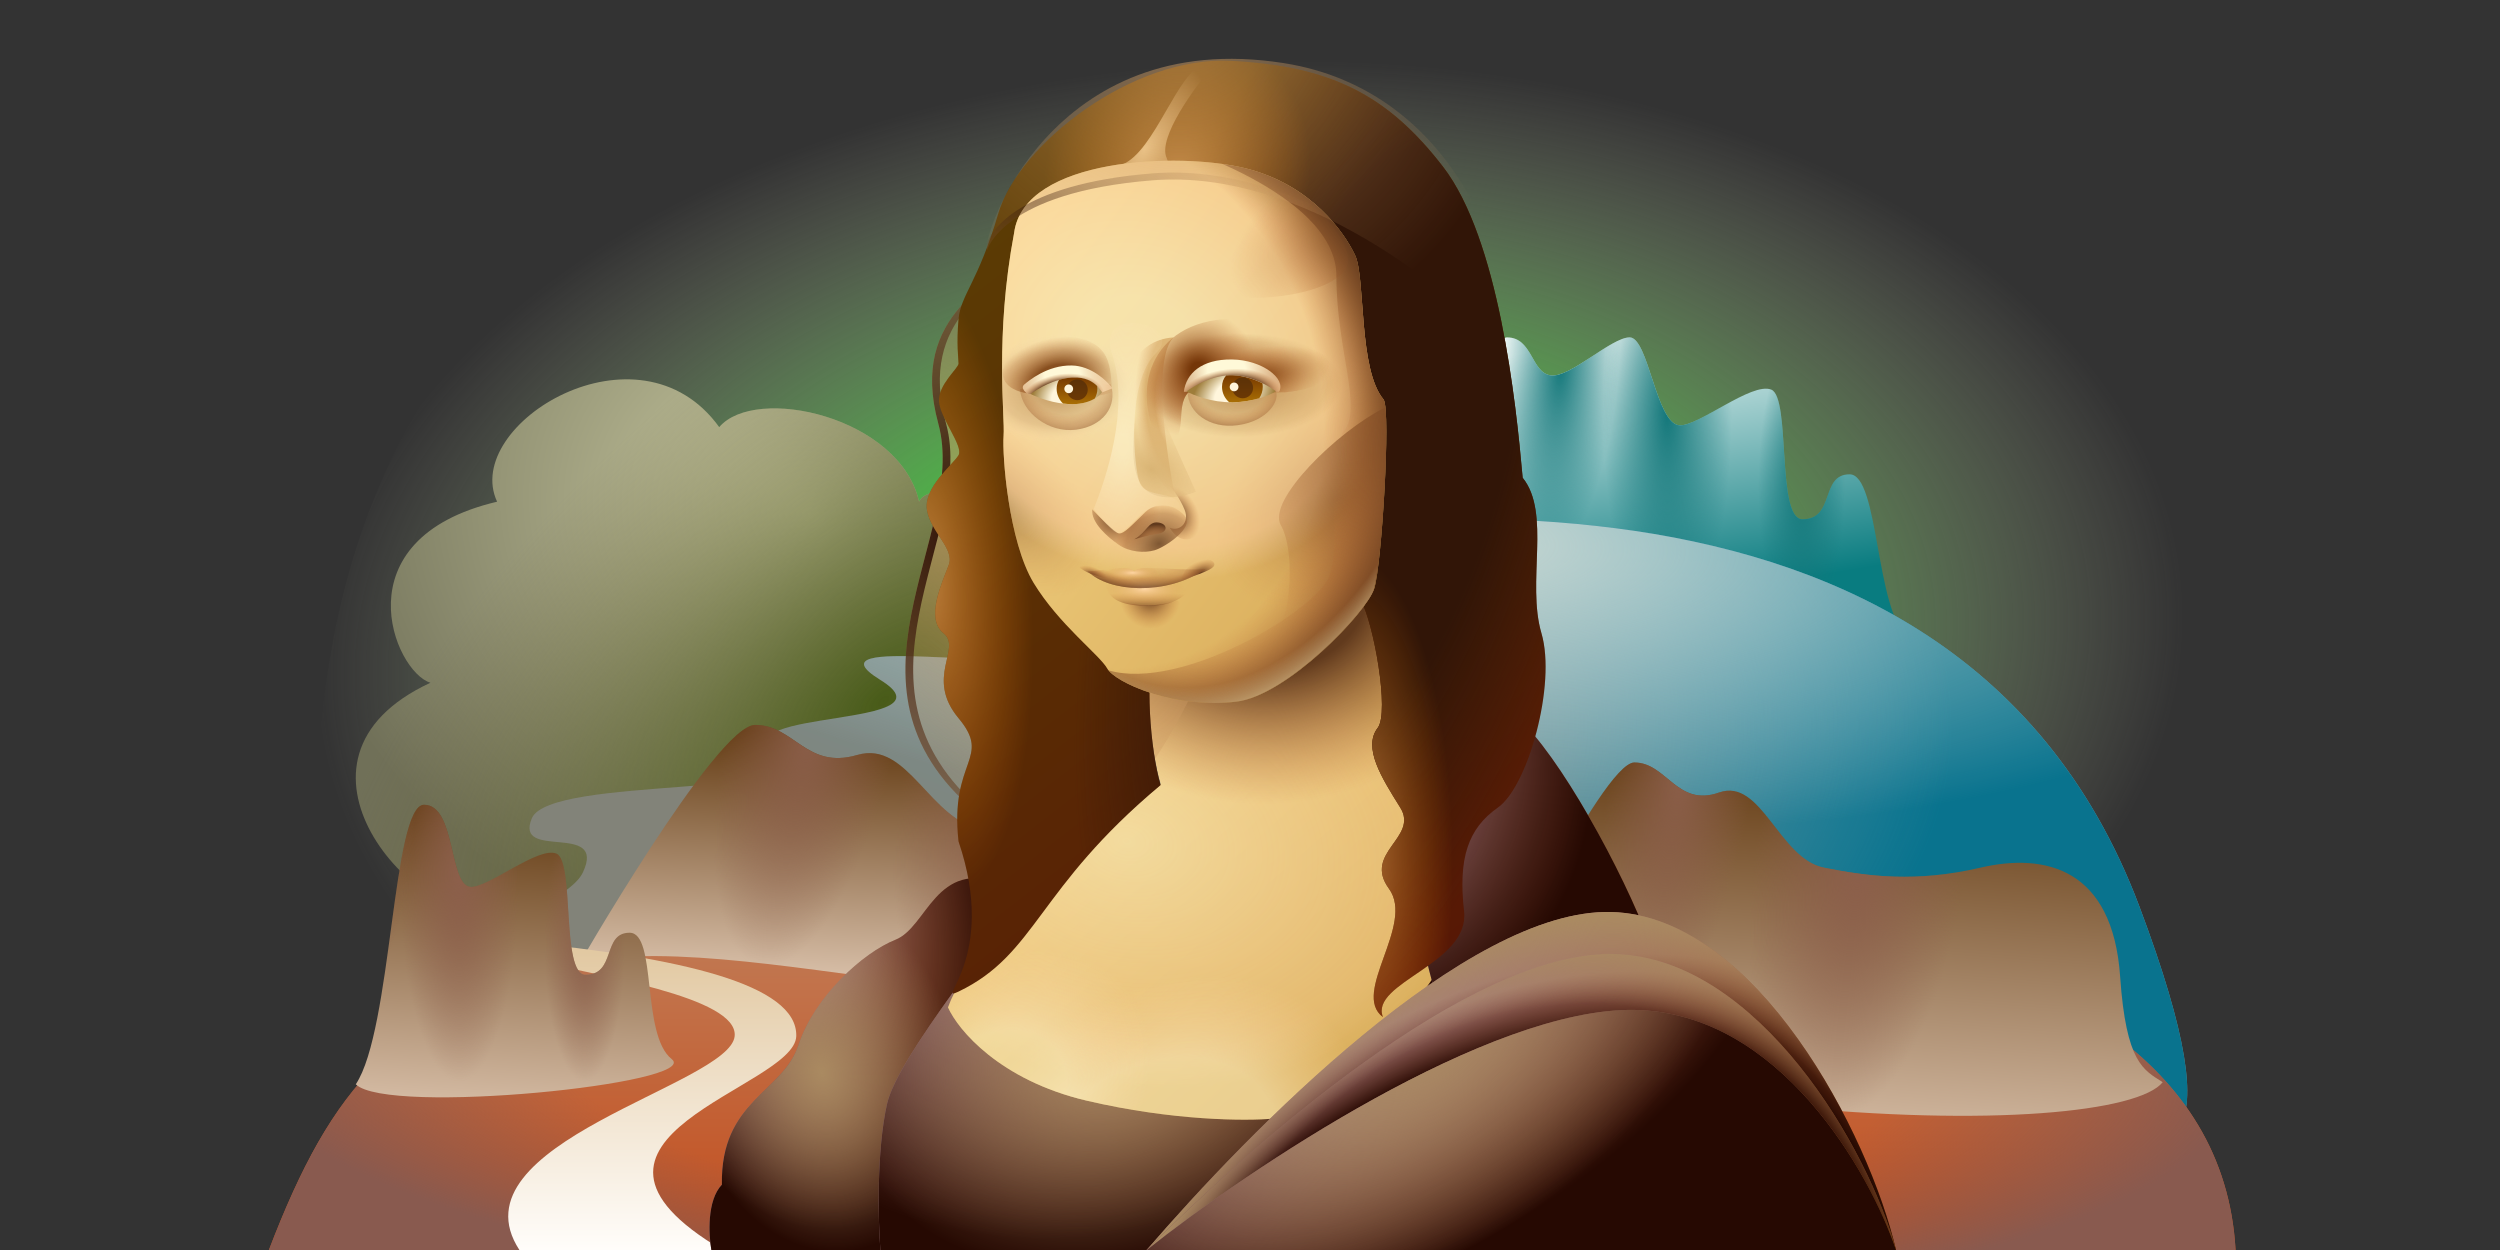 <svg viewBox="0 0 240 120" fill="none" xmlns="http://www.w3.org/2000/svg">
<rect x="0" y="0" width="240" height="120" fill="#333333" stroke="none"/>
<path fill-rule="evenodd" clip-rule="evenodd" d="M210.01 119.999H35.93C13.299 29.669 62.608 2.607 130.131 4.096C217.445 4.096 221.391 59.523 210.01 119.999Z" fill="url(#paint0_radial_9820_34800)"/>
<path d="M144.679 32.389C142.227 32.389 139.735 50.295 139.63 56.679C128.248 62.835 186.335 63.707 183.173 61.199C180.011 58.691 180.409 45.534 177.564 45.534C174.718 45.534 176.2 49.851 173.038 49.851C170.509 49.851 171.939 38.179 170.047 37.405C168.154 36.631 162.964 41.007 161.194 40.825C158.98 40.597 158.237 32.389 156.451 32.389C154.665 32.388 150.737 36.303 148.863 36.037C146.989 35.77 147.131 32.389 144.679 32.389Z" fill="url(#paint1_linear_9820_34800)"/>
<path d="M144.679 32.389C142.227 32.389 139.735 50.295 139.63 56.679C128.248 62.835 186.335 63.707 183.173 61.199C180.011 58.691 180.409 45.534 177.564 45.534C174.718 45.534 176.2 49.851 173.038 49.851C170.509 49.851 171.939 38.179 170.047 37.405C168.154 36.631 162.964 41.007 161.194 40.825C158.98 40.597 158.237 32.389 156.451 32.389C154.665 32.388 150.737 36.303 148.863 36.037C146.989 35.77 147.131 32.389 144.679 32.389Z" fill="url(#paint2_radial_9820_34800)"/>
<path d="M144.679 32.389C142.227 32.389 139.735 50.295 139.63 56.679C128.248 62.835 186.335 63.707 183.173 61.199C180.011 58.691 180.409 45.534 177.564 45.534C174.718 45.534 176.2 49.851 173.038 49.851C170.509 49.851 171.939 38.179 170.047 37.405C168.154 36.631 162.964 41.007 161.194 40.825C158.98 40.597 158.237 32.389 156.451 32.389C154.665 32.388 150.737 36.303 148.863 36.037C146.989 35.77 147.131 32.389 144.679 32.389Z" fill="url(#paint3_radial_9820_34800)"/>
<path d="M144.679 32.389C142.227 32.389 139.735 50.295 139.63 56.679C128.248 62.835 186.335 63.707 183.173 61.199C180.011 58.691 180.409 45.534 177.564 45.534C174.718 45.534 176.2 49.851 173.038 49.851C170.509 49.851 171.939 38.179 170.047 37.405C168.154 36.631 162.964 41.007 161.194 40.825C158.98 40.597 158.237 32.389 156.451 32.389C154.665 32.388 150.737 36.303 148.863 36.037C146.989 35.77 147.131 32.389 144.679 32.389Z" fill="url(#paint4_radial_9820_34800)"/>
<path d="M88.235 48.163C89.301 45.608 100.496 47.908 98.364 55.575C103.055 66.003 85.214 84.456 75.708 92.379C68.956 90.419 53.906 86.756 47.722 87.778C39.992 89.056 25.333 72.955 41.325 65.543C37.86 64.52 32.529 51.741 47.722 48.163C44.257 40.752 61.315 30.272 69.045 41.007C72.51 36.918 86.37 39.985 88.235 48.163Z" fill="url(#paint5_radial_9820_34800)"/>
<path d="M88.235 48.163C89.301 45.608 100.496 47.908 98.364 55.575C103.055 66.003 85.214 84.456 75.708 92.379C68.956 90.419 53.906 86.756 47.722 87.778C39.992 89.056 25.333 72.955 41.325 65.543C37.86 64.52 32.529 51.741 47.722 48.163C44.257 40.752 61.315 30.272 69.045 41.007C72.51 36.918 86.37 39.985 88.235 48.163Z" fill="url(#paint6_radial_9820_34800)"/>
<path d="M55.96 83.747C53.653 88.669 29.711 93.162 44.422 95.525L174.805 87.025C179.805 87.681 224.132 136.864 205.382 87.023C186.633 37.183 121.743 51.762 109.902 51.787C97.498 52.574 98.364 56.693 97.21 58.582C95.768 60.945 103.267 60.157 100.96 62.52C98.652 64.882 77.017 60.65 84.517 65.275C92.018 69.901 69.23 68.032 74.422 72.362C79.614 76.693 52.787 74.421 51.057 78.555C49.326 82.689 58.268 78.826 55.96 83.747Z" fill="url(#paint7_linear_9820_34800)"/>
<path d="M55.96 83.747C53.653 88.669 29.711 93.162 44.422 95.525L174.805 87.025C179.805 87.681 224.132 136.864 205.382 87.023C186.633 37.183 121.743 51.762 109.902 51.787C97.498 52.574 98.364 56.693 97.21 58.582C95.768 60.945 103.267 60.157 100.96 62.52C98.652 64.882 77.017 60.65 84.517 65.275C92.018 69.901 69.23 68.032 74.422 72.362C79.614 76.693 52.787 74.421 51.057 78.555C49.326 82.689 58.268 78.826 55.96 83.747Z" fill="url(#paint8_radial_9820_34800)"/>
<path d="M55.96 83.747C53.653 88.669 29.711 93.162 44.422 95.525L174.805 87.025C179.805 87.681 224.132 136.864 205.382 87.023C186.633 37.183 121.743 51.762 109.902 51.787C97.498 52.574 98.364 56.693 97.21 58.582C95.768 60.945 103.267 60.157 100.96 62.52C98.652 64.882 77.017 60.65 84.517 65.275C92.018 69.901 69.23 68.032 74.422 72.362C79.614 76.693 52.787 74.421 51.057 78.555C49.326 82.689 58.268 78.826 55.96 83.747Z" fill="url(#paint9_radial_9820_34800)"/>
<path d="M72.496 69.591C68.746 69.591 55.188 93.245 55.188 93.245L133.072 100.168C131.822 99.495 129.149 96.071 128.457 87.764C127.591 77.379 121.245 75.072 113.745 76.514C106.245 77.956 99.611 80.552 94.418 79.687C89.226 78.822 87.207 71.033 82.303 72.475C77.399 73.918 76.246 69.591 72.496 69.591Z" fill="url(#paint10_linear_9820_34800)"/>
<path d="M72.496 69.591C68.746 69.591 55.188 93.245 55.188 93.245L133.072 100.168C131.822 99.495 129.149 96.071 128.457 87.764C127.591 77.379 121.245 75.072 113.745 76.514C106.245 77.956 99.611 80.552 94.418 79.687C89.226 78.822 87.207 71.033 82.303 72.475C77.399 73.918 76.246 69.591 72.496 69.591Z" fill="url(#paint11_radial_9820_34800)"/>
<path d="M72.496 69.591C68.746 69.591 55.188 93.245 55.188 93.245L133.072 100.168C131.822 99.495 129.149 96.071 128.457 87.764C127.591 77.379 121.245 75.072 113.745 76.514C106.245 77.956 99.611 80.552 94.418 79.687C89.226 78.822 87.207 71.033 82.303 72.475C77.399 73.918 76.246 69.591 72.496 69.591Z" fill="url(#paint12_radial_9820_34800)"/>
<path d="M54.236 92.74C37.995 97.283 31.905 104.098 25.815 119.999L214.614 119.999C212.584 83.653 145.591 83.653 125.29 92.74C104.989 101.826 70.477 88.197 54.236 92.74Z" fill="url(#paint13_linear_9820_34800)"/>
<path d="M54.236 92.74C37.995 97.283 31.905 104.098 25.815 119.999L214.614 119.999C212.584 83.653 145.591 83.653 125.29 92.74C104.989 101.826 70.477 88.197 54.236 92.74Z" fill="url(#paint14_radial_9820_34800)"/>
<path d="M156.897 73.197C153.785 73.197 142.537 96.85 142.537 96.85C142.537 96.85 150.459 104.09 170.746 106.153C191.032 108.216 205.342 106.746 207.619 103.89C205.775 102.708 204.108 102.057 203.533 93.749C202.815 83.365 196.353 81.851 190.131 83.293C183.909 84.735 179.393 84.158 175.085 83.293C170.777 82.427 169.102 74.639 165.034 76.081C160.965 77.524 160.008 73.197 156.897 73.197Z" fill="url(#paint15_linear_9820_34800)"/>
<path d="M156.897 73.197C153.785 73.197 142.537 96.85 142.537 96.85C142.537 96.85 150.459 104.09 170.746 106.153C191.032 108.216 205.342 106.746 207.619 103.89C205.775 102.708 204.108 102.057 203.533 93.749C202.815 83.365 196.353 81.851 190.131 83.293C183.909 84.735 179.393 84.158 175.085 83.293C170.777 82.427 169.102 74.639 165.034 76.081C160.965 77.524 160.008 73.197 156.897 73.197Z" fill="url(#paint16_radial_9820_34800)"/>
<path d="M156.897 73.197C153.785 73.197 142.537 96.85 142.537 96.85C142.537 96.85 150.459 104.09 170.746 106.153C191.032 108.216 205.342 106.746 207.619 103.89C205.775 102.708 204.108 102.057 203.533 93.749C202.815 83.365 196.353 81.851 190.131 83.293C183.909 84.735 179.393 84.158 175.085 83.293C170.777 82.427 169.102 74.639 165.034 76.081C160.965 77.524 160.008 73.197 156.897 73.197Z" fill="url(#paint17_radial_9820_34800)"/>
<path d="M76.441 99.473C76.585 94.474 65.191 91.903 49.863 90.405L49.863 91.903C57.347 93.661 70.901 95.723 70.527 99.473C70.059 104.161 43.158 109.743 49.863 119.998H69.354C51.056 109.186 76.296 104.473 76.441 99.473Z" fill="url(#paint18_linear_9820_34800)"/>
<path d="M45.143 85.141C43.074 84.928 43.761 77.257 40.711 77.257C37.66 77.257 37.645 98.892 34.155 104.093C37.212 107.113 67.44 104.016 64.485 101.673C61.53 99.329 63.1 89.542 60.441 89.542C57.782 89.542 59.167 93.576 56.212 93.576C53.848 93.576 55.184 82.668 53.416 81.945C51.648 81.222 46.797 85.311 45.143 85.141Z" fill="url(#paint19_linear_9820_34800)"/>
<path d="M45.143 85.141C43.074 84.928 43.761 77.257 40.711 77.257C37.66 77.257 37.645 98.892 34.155 104.093C37.212 107.113 67.44 104.016 64.485 101.673C61.53 99.329 63.1 89.542 60.441 89.542C57.782 89.542 59.167 93.576 56.212 93.576C53.848 93.576 55.184 82.668 53.416 81.945C51.648 81.222 46.797 85.311 45.143 85.141Z" fill="url(#paint20_radial_9820_34800)"/>
<path d="M45.143 85.141C43.074 84.928 43.761 77.257 40.711 77.257C37.66 77.257 37.645 98.892 34.155 104.093C37.212 107.113 67.44 104.016 64.485 101.673C61.53 99.329 63.1 89.542 60.441 89.542C57.782 89.542 59.167 93.576 56.212 93.576C53.848 93.576 55.184 82.668 53.416 81.945C51.648 81.222 46.797 85.311 45.143 85.141Z" fill="url(#paint21_radial_9820_34800)"/>
<path d="M45.143 85.141C43.074 84.928 43.761 77.257 40.711 77.257C37.66 77.257 37.645 98.892 34.155 104.093C37.212 107.113 67.44 104.016 64.485 101.673C61.53 99.329 63.1 89.542 60.441 89.542C57.782 89.542 59.167 93.576 56.212 93.576C53.848 93.576 55.184 82.668 53.416 81.945C51.648 81.222 46.797 85.311 45.143 85.141Z" fill="url(#paint22_radial_9820_34800)"/>
<path d="M85.96 90.218C89.061 88.992 89.782 82.429 96.273 84.809L85.239 120.001H68.292C68.027 118.535 67.859 115.227 69.302 113.727C69.157 105.65 75.143 104.929 76.657 100.314C78.172 95.698 82.859 91.444 85.96 90.218Z" fill="url(#paint23_linear_9820_34800)"/>
<path d="M85.96 90.218C89.061 88.992 89.782 82.429 96.273 84.809L85.239 120.001H68.292C68.027 118.535 67.859 115.227 69.302 113.727C69.157 105.65 75.143 104.929 76.657 100.314C78.172 95.698 82.859 91.444 85.96 90.218Z" fill="url(#paint24_radial_9820_34800)"/>
<path d="M85.96 90.218C89.061 88.992 89.782 82.429 96.273 84.809L85.239 120.001H68.292C68.027 118.535 67.859 115.227 69.302 113.727C69.157 105.65 75.143 104.929 76.657 100.314C78.172 95.698 82.859 91.444 85.96 90.218Z" fill="url(#paint25_radial_9820_34800)"/>
<path d="M85.167 105.939C86.206 101.381 96.201 89.353 98.869 84.882L140.985 79.834C142.066 82.766 143.941 89.684 142.787 93.896C141.634 98.107 123.557 113.054 114.663 120.002H84.518C84.302 117.213 84.129 110.497 85.167 105.939Z" fill="url(#paint26_linear_9820_34800)"/>
<path d="M85.167 105.939C86.206 101.381 96.201 89.353 98.869 84.882L140.985 79.834C142.066 82.766 143.941 89.684 142.787 93.896C141.634 98.107 123.557 113.054 114.663 120.002H84.518C84.302 117.213 84.129 110.497 85.167 105.939Z" fill="url(#paint27_radial_9820_34800)"/>
<path d="M85.167 105.939C86.206 101.381 96.201 89.353 98.869 84.882L140.985 79.834C142.066 82.766 143.941 89.684 142.787 93.896C141.634 98.107 123.557 113.054 114.663 120.002H84.518C84.302 117.213 84.129 110.497 85.167 105.939Z" fill="url(#paint28_radial_9820_34800)"/>
<path d="M98.941 84.016C100.456 81.493 110.119 76.156 111.417 75.219C110.48 72.118 110.047 65.988 110.047 62.31L125.191 56.901C129.662 54.738 139.153 57.276 141.922 71.18C144.691 85.084 137.451 95.29 133.484 98.656L122.235 107.382C119.711 107.622 112.586 107.612 104.278 105.651C95.97 103.689 91.97 98.872 91.009 96.709C92.307 93.079 97.73 86.036 98.941 84.016Z" fill="url(#paint29_linear_9820_34800)"/>
<path d="M98.941 84.016C100.456 81.493 110.119 76.156 111.417 75.219C110.48 72.118 110.047 65.988 110.047 62.31L125.191 56.901C129.662 54.738 139.153 57.276 141.922 71.18C144.691 85.084 137.451 95.29 133.484 98.656L122.235 107.382C119.711 107.622 112.586 107.612 104.278 105.651C95.97 103.689 91.97 98.872 91.009 96.709C92.307 93.079 97.73 86.036 98.941 84.016Z" fill="url(#paint30_radial_9820_34800)"/>
<path d="M98.941 84.016C100.456 81.493 110.119 76.156 111.417 75.219C110.48 72.118 110.047 65.988 110.047 62.31L125.191 56.901C129.662 54.738 139.153 57.276 141.922 71.18C144.691 85.084 137.451 95.29 133.484 98.656L122.235 107.382C119.711 107.622 112.586 107.612 104.278 105.651C95.97 103.689 91.97 98.872 91.009 96.709C92.307 93.079 97.73 86.036 98.941 84.016Z" fill="url(#paint31_radial_9820_34800)"/>
<path d="M98.941 84.016C100.456 81.493 110.119 76.156 111.417 75.219C110.48 72.118 110.047 65.988 110.047 62.31L125.191 56.901C129.662 54.738 139.153 57.276 141.922 71.18C144.691 85.084 137.451 95.29 133.484 98.656L122.235 107.382C119.711 107.622 112.586 107.612 104.278 105.651C95.97 103.689 91.97 98.872 91.009 96.709C92.307 93.079 97.73 86.036 98.941 84.016Z" fill="url(#paint32_radial_9820_34800)"/>
<path d="M98.941 84.016C100.456 81.493 110.119 76.156 111.417 75.219C110.48 72.118 110.047 65.988 110.047 62.31L125.191 56.901C129.662 54.738 139.153 57.276 141.922 71.18C144.691 85.084 137.451 95.29 133.484 98.656L122.235 107.382C119.711 107.622 112.586 107.612 104.278 105.651C95.97 103.689 91.97 98.872 91.009 96.709C92.307 93.079 97.73 86.036 98.941 84.016Z" fill="url(#paint33_radial_9820_34800)"/>
<path d="M138.316 97.141L158.725 91.588C156.787 85.607 150.655 73.999 146.393 69.593C138.677 69.593 136.874 90.867 136.874 91.588C136.874 92.165 137.836 95.531 138.316 97.141Z" fill="url(#paint34_linear_9820_34800)"/>
<path d="M138.316 97.141L158.725 91.588C156.787 85.607 150.655 73.999 146.393 69.593C138.677 69.593 136.874 90.867 136.874 91.588C136.874 92.165 137.836 95.531 138.316 97.141Z" fill="url(#paint35_radial_9820_34800)"/>
<path d="M90.08 40.675C87.123 29.858 95.921 27.262 98.085 23.8L120.297 50.339C116.835 63.8 106.797 88.271 94.335 78.463C78.758 66.204 93.037 51.492 90.08 40.675Z" fill="url(#paint36_radial_9820_34800)"/>
<path d="M98.477 24.269C95.865 27.512 88.004 30.36 90.824 40.675C93.78 51.492 79.503 66.204 95.079 78.463C96.954 79.939 98.776 80.63 100.528 80.708C98.549 80.818 96.478 80.15 94.335 78.463C78.759 66.204 93.037 51.492 90.08 40.675C87.123 29.858 95.921 27.262 98.085 23.8L98.477 24.269Z" fill="url(#paint37_radial_9820_34800)"/>
<path d="M95.84 20.482C97.787 13.847 108.748 5.337 118.196 5.842C127.643 6.347 133.125 8.996 138.533 16.01C143.869 22.933 145.528 38.51 146.177 45.866C148.917 49.255 146.537 55.89 147.98 60.794C149.422 65.698 146.681 75.505 143.797 77.525C140.912 79.544 139.975 82.428 140.552 87.476C141.129 92.524 131.465 94.327 132.763 97.644C129.662 95.337 135.864 88.774 133.34 85.313C130.816 81.851 136.225 80.409 134.422 77.525C132.619 74.64 130.816 71.755 132.259 69.88C133.412 68.38 131.874 59.76 130.6 57.549L110.84 61.299C109.903 65.145 110.408 71.9 111.417 75.361C99.518 85.313 99.518 91.587 92.018 95.193C89.618 96.347 95.84 92.019 92.018 80.77C91.152 72.909 95.264 72.837 92.018 68.943C88.772 65.049 92.379 62.236 90.576 60.794C88.773 59.352 90.504 55.818 91.081 54.231C91.658 52.645 89.35 51.13 88.989 48.967C88.629 46.803 91.513 44.568 92.018 43.703C92.523 42.837 90.215 40.097 90.143 38.51C90.07 36.924 92.018 35.337 92.018 34.905C92.018 34.472 91.802 33.03 92.018 30.65C92.234 28.27 93.893 27.116 95.84 20.482Z" fill="url(#paint38_linear_9820_34800)"/>
<path d="M95.84 20.482C97.787 13.847 108.748 5.337 118.196 5.842C127.643 6.347 133.125 8.996 138.533 16.01C143.869 22.933 145.528 38.51 146.177 45.866C148.917 49.255 146.537 55.89 147.98 60.794C149.422 65.698 146.681 75.505 143.797 77.525C140.912 79.544 139.975 82.428 140.552 87.476C141.129 92.524 131.465 94.327 132.763 97.644C129.662 95.337 135.864 88.774 133.34 85.313C130.816 81.851 136.225 80.409 134.422 77.525C132.619 74.64 130.816 71.755 132.259 69.88C133.412 68.38 131.874 59.76 130.6 57.549L110.84 61.299C109.903 65.145 110.408 71.9 111.417 75.361C99.518 85.313 99.518 91.587 92.018 95.193C89.618 96.347 95.84 92.019 92.018 80.77C91.152 72.909 95.264 72.837 92.018 68.943C88.772 65.049 92.379 62.236 90.576 60.794C88.773 59.352 90.504 55.818 91.081 54.231C91.658 52.645 89.35 51.13 88.989 48.967C88.629 46.803 91.513 44.568 92.018 43.703C92.523 42.837 90.215 40.097 90.143 38.51C90.07 36.924 92.018 35.337 92.018 34.905C92.018 34.472 91.802 33.03 92.018 30.65C92.234 28.27 93.893 27.116 95.84 20.482Z" fill="url(#paint39_radial_9820_34800)"/>
<path d="M95.84 20.482C97.787 13.847 108.748 5.337 118.196 5.842C127.643 6.347 133.125 8.996 138.533 16.01C143.869 22.933 145.528 38.51 146.177 45.866C148.917 49.255 146.537 55.89 147.98 60.794C149.422 65.698 146.681 75.505 143.797 77.525C140.912 79.544 139.975 82.428 140.552 87.476C141.129 92.524 131.465 94.327 132.763 97.644C129.662 95.337 135.864 88.774 133.34 85.313C130.816 81.851 136.225 80.409 134.422 77.525C132.619 74.64 130.816 71.755 132.259 69.88C133.412 68.38 131.874 59.76 130.6 57.549L110.84 61.299C109.903 65.145 110.408 71.9 111.417 75.361C99.518 85.313 99.518 91.587 92.018 95.193C89.618 96.347 95.84 92.019 92.018 80.77C91.152 72.909 95.264 72.837 92.018 68.943C88.772 65.049 92.379 62.236 90.576 60.794C88.773 59.352 90.504 55.818 91.081 54.231C91.658 52.645 89.35 51.13 88.989 48.967C88.629 46.803 91.513 44.568 92.018 43.703C92.523 42.837 90.215 40.097 90.143 38.51C90.07 36.924 92.018 35.337 92.018 34.905C92.018 34.472 91.802 33.03 92.018 30.65C92.234 28.27 93.893 27.116 95.84 20.482Z" fill="url(#paint40_radial_9820_34800)"/>
<path d="M95.84 20.482C97.787 13.847 108.748 5.337 118.196 5.842C127.643 6.347 133.125 8.996 138.533 16.01C143.869 22.933 145.528 38.51 146.177 45.866C148.917 49.255 146.537 55.89 147.98 60.794C149.422 65.698 146.681 75.505 143.797 77.525C140.912 79.544 139.975 82.428 140.552 87.476C141.129 92.524 131.465 94.327 132.763 97.644C129.662 95.337 135.864 88.774 133.34 85.313C130.816 81.851 136.225 80.409 134.422 77.525C132.619 74.64 130.816 71.755 132.259 69.88C133.412 68.38 131.874 59.76 130.6 57.549L110.84 61.299C109.903 65.145 110.408 71.9 111.417 75.361C99.518 85.313 99.518 91.587 92.018 95.193C89.618 96.347 95.84 92.019 92.018 80.77C91.152 72.909 95.264 72.837 92.018 68.943C88.772 65.049 92.379 62.236 90.576 60.794C88.773 59.352 90.504 55.818 91.081 54.231C91.658 52.645 89.35 51.13 88.989 48.967C88.629 46.803 91.513 44.568 92.018 43.703C92.523 42.837 90.215 40.097 90.143 38.51C90.07 36.924 92.018 35.337 92.018 34.905C92.018 34.472 91.802 33.03 92.018 30.65C92.234 28.27 93.893 27.116 95.84 20.482Z" fill="url(#paint41_radial_9820_34800)"/>
<path d="M95.84 20.482C97.787 13.847 108.748 5.337 118.196 5.842C127.643 6.347 133.125 8.996 138.533 16.01C143.869 22.933 145.528 38.51 146.177 45.866C148.917 49.255 146.537 55.89 147.98 60.794C149.422 65.698 146.681 75.505 143.797 77.525C140.912 79.544 139.975 82.428 140.552 87.476C141.129 92.524 131.465 94.327 132.763 97.644C129.662 95.337 135.864 88.774 133.34 85.313C130.816 81.851 136.225 80.409 134.422 77.525C132.619 74.64 130.816 71.755 132.259 69.88C133.412 68.38 131.874 59.76 130.6 57.549L110.84 61.299C109.903 65.145 110.408 71.9 111.417 75.361C99.518 85.313 99.518 91.587 92.018 95.193C89.618 96.347 95.84 92.019 92.018 80.77C91.152 72.909 95.264 72.837 92.018 68.943C88.772 65.049 92.379 62.236 90.576 60.794C88.773 59.352 90.504 55.818 91.081 54.231C91.658 52.645 89.35 51.13 88.989 48.967C88.629 46.803 91.513 44.568 92.018 43.703C92.523 42.837 90.215 40.097 90.143 38.51C90.07 36.924 92.018 35.337 92.018 34.905C92.018 34.472 91.802 33.03 92.018 30.65C92.234 28.27 93.893 27.116 95.84 20.482Z" fill="url(#paint42_radial_9820_34800)"/>
<path d="M115.6 6.204C113.076 6.709 110.912 14.498 107.739 15.796C106.874 18.32 113.076 17.527 111.994 15.147C111.129 13.243 114.662 8.392 116.537 6.204C117.066 6.036 117.619 5.801 115.6 6.204Z" fill="url(#paint43_radial_9820_34800)"/>
<path d="M96.345 41.829C96.489 39.954 95.48 32.31 97.355 22.358C98.303 15.12 113.22 14.57 119.566 16.156C125.912 17.743 129.085 22.358 130.095 24.521C131.104 26.685 130.383 35.483 132.835 38.368C133.527 39.521 132.655 54.124 131.934 56.468C131.212 58.812 123.547 66.781 118.701 67.358C112.643 68.079 107.018 65.483 106.297 64.185C105.576 62.887 101.633 59.928 99.23 55.963C96.826 51.998 96.201 43.704 96.345 41.829Z" fill="url(#paint44_linear_9820_34800)"/>
<path d="M96.345 41.829C96.489 39.954 95.48 32.31 97.355 22.358C98.303 15.12 113.22 14.57 119.566 16.156C125.912 17.743 129.085 22.358 130.095 24.521C131.104 26.685 130.383 35.483 132.835 38.368C133.527 39.521 132.655 54.124 131.934 56.468C131.212 58.812 123.547 66.781 118.701 67.358C112.643 68.079 107.018 65.483 106.297 64.185C105.576 62.887 101.633 59.928 99.23 55.963C96.826 51.998 96.201 43.704 96.345 41.829Z" fill="url(#paint45_radial_9820_34800)"/>
<path d="M96.345 41.829C96.489 39.954 95.48 32.31 97.355 22.358C98.303 15.12 113.22 14.57 119.566 16.156C125.912 17.743 129.085 22.358 130.095 24.521C131.104 26.685 130.383 35.483 132.835 38.368C133.527 39.521 132.655 54.124 131.934 56.468C131.212 58.812 123.547 66.781 118.701 67.358C112.643 68.079 107.018 65.483 106.297 64.185C105.576 62.887 101.633 59.928 99.23 55.963C96.826 51.998 96.201 43.704 96.345 41.829Z" fill="url(#paint46_radial_9820_34800)"/>
<path d="M96.345 41.829C96.489 39.954 95.48 32.31 97.355 22.358C98.303 15.12 113.22 14.57 119.566 16.156C125.912 17.743 129.085 22.358 130.095 24.521C131.104 26.685 130.383 35.483 132.835 38.368C133.527 39.521 132.655 54.124 131.934 56.468C131.212 58.812 123.547 66.781 118.701 67.358C112.643 68.079 107.018 65.483 106.297 64.185C105.576 62.887 101.633 59.928 99.23 55.963C96.826 51.998 96.201 43.704 96.345 41.829Z" fill="url(#paint47_radial_9820_34800)"/>
<path d="M96.345 41.829C96.489 39.954 95.48 32.31 97.355 22.358C98.303 15.12 113.22 14.57 119.566 16.156C125.912 17.743 129.085 22.358 130.095 24.521C131.104 26.685 130.383 35.483 132.835 38.368C133.527 39.521 132.655 54.124 131.934 56.468C131.212 58.812 123.547 66.781 118.701 67.358C112.643 68.079 107.018 65.483 106.297 64.185C105.576 62.887 101.633 59.928 99.23 55.963C96.826 51.998 96.201 43.704 96.345 41.829Z" fill="url(#paint48_radial_9820_34800)"/>
<path d="M96.345 41.829C96.489 39.954 95.48 32.31 97.355 22.358C98.303 15.12 113.22 14.57 119.566 16.156C125.912 17.743 129.085 22.358 130.095 24.521C131.104 26.685 130.383 35.483 132.835 38.368C133.527 39.521 132.655 54.124 131.934 56.468C131.212 58.812 123.547 66.781 118.701 67.358C112.643 68.079 107.018 65.483 106.297 64.185C105.576 62.887 101.633 59.928 99.23 55.963C96.826 51.998 96.201 43.704 96.345 41.829Z" fill="url(#paint49_radial_9820_34800)"/>
<path d="M96.345 41.829C96.489 39.954 95.48 32.31 97.355 22.358C98.303 15.12 113.22 14.57 119.566 16.156C125.912 17.743 129.085 22.358 130.095 24.521C131.104 26.685 130.383 35.483 132.835 38.368C133.527 39.521 132.655 54.124 131.934 56.468C131.212 58.812 123.547 66.781 118.701 67.358C112.643 68.079 107.018 65.483 106.297 64.185C105.576 62.887 101.633 59.928 99.23 55.963C96.826 51.998 96.201 43.704 96.345 41.829Z" fill="url(#paint50_radial_9820_34800)"/>
<path d="M103.277 41.252C105.873 40.928 107.316 39.017 106.63 36.889L97.914 37.375C98.094 39.61 100.681 41.577 103.277 41.252Z" fill="url(#paint51_radial_9820_34800)"/>
<path d="M113.725 48.937C114.23 50.195 113.22 51.076 112.283 50.657C113.725 53.047 115.852 51.034 115.852 50.028C115.852 49.021 114.446 46.588 112.283 46.588C112.595 46.952 113.321 47.931 113.725 48.937Z" fill="url(#paint52_radial_9820_34800)"/>
<path d="M107.38 52.285C106.334 51.564 104.713 50.158 104.857 48.896C105.53 49.617 106.977 51.088 107.381 51.204C107.885 51.348 108.787 50.266 109.977 49.148C111.167 48.031 112.825 48.463 113.763 49.545C114.7 50.627 111.849 52.538 110.84 52.826C109.832 53.115 108.425 53.007 107.38 52.285Z" fill="url(#paint53_radial_9820_34800)"/>
<path d="M107.38 52.285C106.334 51.564 104.713 50.158 104.857 48.896C105.53 49.617 106.977 51.088 107.381 51.204C107.885 51.348 108.787 50.266 109.977 49.148C111.167 48.031 112.825 48.463 113.763 49.545C114.7 50.627 111.849 52.538 110.84 52.826C109.832 53.115 108.425 53.007 107.38 52.285Z" fill="url(#paint54_radial_9820_34800)"/>
<path d="M108.483 40.649C107.128 36.552 108.854 32.634 112.662 32.391C110.632 34.393 111.943 43.571 112.853 47.909C111.848 46.855 109.567 43.926 108.483 40.649Z" fill="url(#paint55_radial_9820_34800)"/>
<path d="M109.615 46.623C108.346 44.921 108.798 40.865 109.182 39.051C109.461 37.295 110.66 37.5 111.129 38.834C111.504 39.901 113.737 44.856 114.807 47.2C113.605 47.716 110.884 48.325 109.615 46.623Z" fill="url(#paint56_radial_9820_34800)"/>
<path d="M101.916 32.275C107.032 32.428 106.516 35.538 106.783 37.6C105.854 38.16 102.527 38.322 98.709 37.772C93.937 37.085 96.801 32.122 101.916 32.275Z" fill="url(#paint57_radial_9820_34800)"/>
<path d="M123.382 37.662C132.569 36.769 126.614 30.347 118.151 30.602C110.297 30.839 108.401 37.662 111.493 42.854C114.433 42.282 112.632 39.187 114.086 37.662H123.382Z" fill="url(#paint58_radial_9820_34800)"/>
<path d="M123.382 37.662C132.569 36.769 126.614 30.347 118.151 30.602C110.297 30.839 108.401 37.662 111.493 42.854C114.433 42.282 112.632 39.187 114.086 37.662H123.382Z" fill="url(#paint59_radial_9820_34800)"/>
<path d="M123.382 37.662C132.569 36.769 126.614 30.347 118.151 30.602C110.297 30.839 108.401 37.662 111.493 42.854C114.433 42.282 112.632 39.187 114.086 37.662H123.382Z" fill="url(#paint60_radial_9820_34800)"/>
<path d="M111.165 50.157C110.228 50.049 110.12 51.058 108.894 51.779C109.314 51.647 110.357 51.354 111.165 51.239C112.175 51.094 112.103 50.265 111.165 50.157Z" fill="url(#paint61_radial_9820_34800)"/>
<path d="M132.989 39.106C133.342 42.355 132.582 54.361 131.934 56.468C131.54 57.749 129.065 60.703 126.115 63.22C124.363 63.443 122.624 63.279 121.225 62.526C124.038 61.011 124.47 53.007 122.956 50.41C121.592 48.072 128.364 41.408 132.989 39.106Z" fill="url(#paint62_radial_9820_34800)"/>
<path d="M116.249 27.478C116.033 25.676 122.379 20.988 114.59 14.354C121.297 14.354 131.321 22.935 129.085 25.964C126.85 28.993 116.465 29.281 116.249 27.478Z" fill="url(#paint63_radial_9820_34800)"/>
<path d="M116.543 54.042C116.798 54.484 115.891 54.892 113.574 55.642C113.215 55.411 113.431 55.545 113.656 55.01C114.193 53.736 116.119 53.307 116.543 54.042Z" fill="url(#paint64_radial_9820_34800)"/>
<path d="M110.047 58.163C106.838 58.127 106.261 57.045 106.044 55.819L114.951 54.954C114.374 56.865 113.256 58.199 110.047 58.163Z" fill="url(#paint65_radial_9820_34800)"/>
<path d="M110.047 58.163C106.838 58.127 106.261 57.045 106.044 55.819L114.951 54.954C114.374 56.865 113.256 58.199 110.047 58.163Z" fill="url(#paint66_radial_9820_34800)"/>
<path d="M103.49 54.086C103.287 54.42 104.323 55.103 106.242 55.55C106.534 55.365 106.674 55.053 106.341 54.765C105.76 54.264 104.149 53.001 103.49 54.086Z" fill="url(#paint67_radial_9820_34800)"/>
<path d="M104.422 54.846C105.829 54.846 108.1 54.125 108.893 54.846C109.506 54.124 112.355 54.846 115.744 54.63C111.886 57.226 106.482 56.85 104.422 54.846Z" fill="url(#paint68_radial_9820_34800)"/>
<path d="M104.422 54.846C105.829 54.846 108.1 54.125 108.893 54.846C109.506 54.124 112.355 54.846 115.744 54.63C111.886 57.226 106.482 56.85 104.422 54.846Z" fill="url(#paint69_radial_9820_34800)"/>
<path d="M104.422 54.846C105.829 54.846 108.1 54.125 108.893 54.846C109.506 54.124 112.355 54.846 115.744 54.63C111.886 57.226 106.482 56.85 104.422 54.846Z" fill="url(#paint70_radial_9820_34800)"/>
<path d="M104.422 54.846C105.829 54.846 108.1 54.125 108.893 54.846C109.506 54.124 112.355 54.846 115.744 54.63C111.886 57.226 106.482 56.85 104.422 54.846Z" fill="url(#paint71_radial_9820_34800)"/>
<path d="M104.422 54.846C105.829 54.846 108.1 54.125 108.893 54.846C109.506 54.124 112.355 54.846 115.744 54.63C111.886 57.226 106.482 56.85 104.422 54.846Z" fill="url(#paint72_radial_9820_34800)"/>
<path d="M154.676 87.554C140.751 87.201 119.89 108.611 110.083 120.002H182.018C179.45 108.905 168.601 87.907 154.676 87.554Z" fill="url(#paint73_linear_9820_34800)"/>
<path d="M154.676 87.554C140.751 87.201 119.89 108.611 110.083 120.002H182.018C179.45 108.905 168.601 87.907 154.676 87.554Z" fill="url(#paint74_radial_9820_34800)"/>
<path d="M154.676 87.554C140.751 87.201 119.89 108.611 110.083 120.002H182.018C179.45 108.905 168.601 87.907 154.676 87.554Z" fill="url(#paint75_radial_9820_34800)"/>
<path d="M113.04 57.622C111.79 58.103 109.543 58.43 107.235 57.622C107.235 59.713 108.93 60.831 110.696 60.687C112.463 60.543 114.771 59.028 113.04 57.622Z" fill="url(#paint76_radial_9820_34800)"/>
<path d="M154.907 91.572C140.983 91.267 119.89 110.172 110.083 120.001H182.018C179.45 110.425 168.832 91.876 154.907 91.572Z" fill="url(#paint77_linear_9820_34800)"/>
<path d="M154.907 91.572C140.983 91.267 119.89 110.172 110.083 120.001H182.018C179.45 110.425 168.832 91.876 154.907 91.572Z" fill="url(#paint78_radial_9820_34800)"/>
<path d="M154.907 91.572C140.983 91.267 119.89 110.172 110.083 120.001H182.018C179.45 110.425 168.832 91.876 154.907 91.572Z" fill="url(#paint79_radial_9820_34800)"/>
<path d="M156.91 96.954C142.985 96.713 119.89 112.219 110.083 120.001H182.018C179.45 112.42 170.835 97.195 156.91 96.954Z" fill="url(#paint80_linear_9820_34800)"/>
<path d="M156.91 96.954C142.985 96.713 119.89 112.219 110.083 120.001H182.018C179.45 112.42 170.835 97.195 156.91 96.954Z" fill="url(#paint81_radial_9820_34800)"/>
<path d="M156.91 96.954C142.985 96.713 119.89 112.219 110.083 120.001H182.018C179.45 112.42 170.835 97.195 156.91 96.954Z" fill="url(#paint82_radial_9820_34800)"/>
<path d="M106.801 37.284L105.765 37.681L98.681 37.843C98.361 37.603 97.978 37.212 98.316 36.923C98.738 36.563 100.543 35.049 102.885 35.085C104.759 35.114 106.276 36.563 106.801 37.284Z" fill="url(#paint83_radial_9820_34800)"/>
<path d="M106.801 37.284L105.765 37.681L98.681 37.843C98.361 37.603 97.978 37.212 98.316 36.923C98.738 36.563 100.543 35.049 102.885 35.085C104.759 35.114 106.276 36.563 106.801 37.284Z" fill="url(#paint84_radial_9820_34800)"/>
<path d="M102.944 36.239C105.035 36.131 105.648 37.502 105.792 37.646C105.552 38.03 104.646 38.8 102.944 38.8C101.242 38.8 99.566 38.151 98.941 37.826C99.578 37.333 101.271 36.326 102.944 36.239Z" fill="url(#paint85_radial_9820_34800)"/>
<path d="M118.26 34.508C115.335 34.471 113.853 35.878 113.653 37.608H122.787C123.508 36.383 121.185 34.544 118.26 34.508Z" fill="url(#paint86_radial_9820_34800)"/>
<path d="M118.26 34.508C115.335 34.471 113.853 35.878 113.653 37.608H122.787C123.508 36.383 121.185 34.544 118.26 34.508Z" fill="url(#paint87_radial_9820_34800)"/>
<path d="M118.809 40.819C116.105 41.18 114.049 39.593 114.013 37.646L122.415 37.43C122.991 38.331 121.777 40.423 118.809 40.819Z" fill="url(#paint88_radial_9820_34800)"/>
<path d="M118.34 36.024C116.033 35.952 113.905 37.574 113.905 37.574C114.542 37.935 116.321 38.649 118.34 38.62C120.36 38.591 121.946 37.911 122.487 37.574C121.874 37.081 120.186 36.081 118.34 36.024Z" fill="url(#paint89_radial_9820_34800)"/>
<path d="M104.999 48.859C106.117 46.071 108.518 39.175 106.73 33.896C105.143 29.1 113.869 31.119 110.985 33.896C108.1 36.672 108.821 44.893 109.434 46.408C110.047 47.922 113.292 46.984 113.292 48.859C112.391 48.535 111.165 48.391 110.299 48.859C109.154 49.48 108.064 51.167 107.379 51.167C106.831 51.167 105.564 49.629 104.999 48.859Z" fill="url(#paint90_radial_9820_34800)"/>
<path d="M117.385 15.751C118.185 15.863 118.92 15.995 119.566 16.156C125.912 17.743 129.085 22.358 130.095 24.521C131.105 26.685 130.384 35.483 132.835 38.367C133.528 39.521 132.547 54.377 131.898 56.541C131.249 58.704 123.547 66.781 118.701 67.358C112.905 68.048 107.511 65.697 106.423 64.356C113.429 66.374 126.223 58.65 127.571 55.387C128.941 52.069 126.994 43.704 128.941 41.468C130.888 39.233 128.292 33.745 128.292 26.469C128.292 21.794 122.611 18.077 117.385 15.751Z" fill="url(#paint91_radial_9820_34800)"/>
<path d="M117.385 15.751C118.185 15.863 118.92 15.995 119.566 16.156C125.912 17.743 129.085 22.358 130.095 24.521C131.105 26.685 130.384 35.483 132.835 38.367C133.528 39.521 132.547 54.377 131.898 56.541C131.249 58.704 123.547 66.781 118.701 67.358C112.905 68.048 107.511 65.697 106.423 64.356C113.429 66.374 126.223 58.65 127.571 55.387C128.941 52.069 126.994 43.704 128.941 41.468C130.888 39.233 128.292 33.745 128.292 26.469C128.292 21.794 122.611 18.077 117.385 15.751Z" fill="url(#paint92_radial_9820_34800)"/>
<path d="M118.341 36.026C119.402 36.059 120.407 36.412 121.189 36.792C121.21 36.901 121.225 37.015 121.225 37.135C121.225 37.541 121.099 37.917 120.887 38.23C120.184 38.435 119.313 38.608 118.341 38.622C118.224 38.624 118.108 38.612 117.994 38.609C117.58 38.25 117.313 37.725 117.313 37.135C117.313 36.696 117.461 36.331 117.705 36.049C117.914 36.029 118.127 36.019 118.341 36.026Z" fill="url(#paint93_linear_9820_34800)"/>
<path d="M102.944 36.241C104.198 36.176 104.915 36.647 105.324 37.062C105.335 37.145 105.351 37.23 105.351 37.319C105.351 37.661 105.253 37.976 105.098 38.256C104.621 38.542 103.914 38.801 102.944 38.801C102.643 38.801 102.345 38.773 102.051 38.738C101.675 38.382 101.439 37.878 101.438 37.319C101.438 36.991 101.526 36.705 101.668 36.462C102.082 36.343 102.514 36.264 102.944 36.241Z" fill="url(#paint94_linear_9820_34800)"/>
<path d="M120.297 37.235C120.297 37.786 119.849 38.234 119.298 38.234C118.746 38.234 118.298 37.786 118.298 37.235C118.298 36.683 118.746 36.235 119.298 36.235C119.849 36.235 120.297 36.683 120.297 37.235Z" fill="url(#paint95_linear_9820_34800)"/>
<path d="M104.424 37.417C104.424 37.969 103.977 38.416 103.425 38.416C102.873 38.416 102.426 37.969 102.426 37.417C102.426 36.865 102.873 36.418 103.425 36.418C103.977 36.418 104.424 36.865 104.424 37.417Z" fill="url(#paint96_linear_9820_34800)"/>
<path d="M118.893 37.144C118.893 37.376 118.705 37.565 118.473 37.565C118.241 37.565 118.053 37.376 118.053 37.144C118.053 36.912 118.241 36.724 118.473 36.724C118.705 36.724 118.893 36.912 118.893 37.144Z" fill="#FFF5DB"/>
<path d="M103.019 37.327C103.019 37.559 102.831 37.747 102.598 37.747C102.366 37.747 102.178 37.559 102.178 37.327C102.178 37.095 102.366 36.907 102.598 36.907C102.831 36.907 103.019 37.095 103.019 37.327Z" fill="#FFF5DB"/>
<path d="M110.624 17.309C125.047 16.155 139.422 27.934 144.807 33.968C145.648 26.299 140.084 8.713 123.244 6.059C100.817 2.525 94.182 22.862 94.759 24.015C94.759 24.015 96.201 18.463 110.624 17.309Z" fill="url(#paint97_radial_9820_34800)"/>
<path d="M110.624 16.645C125.047 15.492 139.422 27.27 144.807 33.304C144.847 32.937 144.873 32.536 144.884 32.109C144.894 32.776 144.869 33.401 144.807 33.971C139.422 27.937 125.047 16.159 110.624 17.312C96.203 18.466 94.759 24.019 94.759 24.019C94.704 23.908 94.728 23.624 94.813 23.203C95.163 22.316 97.6 17.688 110.624 16.645Z" fill="url(#paint98_radial_9820_34800)"/>
<defs>
<radialGradient id="paint0_radial_9820_34800" cx="0" cy="0" r="1" gradientUnits="userSpaceOnUse" gradientTransform="translate(120 62.019) rotate(177.024) scale(89.76 56.011)">
<stop offset="0.398" stop-color="#4CB546"/>
<stop offset="1" stop-color="#ACAD97" stop-opacity="0"/>
</radialGradient>
<linearGradient id="paint1_linear_9820_34800" x1="158.274" y1="58.038" x2="153.963" y2="32.581" gradientUnits="userSpaceOnUse">
<stop stop-color="#097C80"/>
<stop offset="1" stop-color="#E9F4F2"/>
</linearGradient>
<radialGradient id="paint2_radial_9820_34800" cx="0" cy="0" r="1" gradientUnits="userSpaceOnUse" gradientTransform="translate(172.947 46.617) rotate(90) scale(14.229 4.142)">
<stop stop-color="#13777A"/>
<stop offset="1" stop-color="#13777A" stop-opacity="0"/>
</radialGradient>
<radialGradient id="paint3_radial_9820_34800" cx="0" cy="0" r="1" gradientUnits="userSpaceOnUse" gradientTransform="translate(160.07 39.66) rotate(90) scale(21.186 6.167)">
<stop stop-color="#13777A"/>
<stop offset="1" stop-color="#13777A" stop-opacity="0"/>
</radialGradient>
<radialGradient id="paint4_radial_9820_34800" cx="0" cy="0" r="1" gradientUnits="userSpaceOnUse" gradientTransform="translate(149.87 35.044) rotate(95.194) scale(19.117 5.564)">
<stop stop-color="#13777A"/>
<stop offset="1" stop-color="#13777A" stop-opacity="0"/>
</radialGradient>
<radialGradient id="paint5_radial_9820_34800" cx="0" cy="0" r="1" gradientUnits="userSpaceOnUse" gradientTransform="translate(77.84 49.441) rotate(104.613) scale(44.373 51.259)">
<stop stop-color="#CBCBA2"/>
<stop offset="1" stop-color="#707058"/>
</radialGradient>
<radialGradient id="paint6_radial_9820_34800" cx="0" cy="0" r="1" gradientUnits="userSpaceOnUse" gradientTransform="translate(84.758 67.343) rotate(137.884) scale(68.218 35.393)">
<stop stop-color="#485B18"/>
<stop offset="1" stop-color="#6A643E" stop-opacity="0"/>
</radialGradient>
<linearGradient id="paint7_linear_9820_34800" x1="139.902" y1="104.936" x2="168.597" y2="33.868" gradientUnits="userSpaceOnUse">
<stop stop-color="#828379"/>
<stop offset="1" stop-color="#5BAAC7"/>
</linearGradient>
<radialGradient id="paint8_radial_9820_34800" cx="0" cy="0" r="1" gradientUnits="userSpaceOnUse" gradientTransform="translate(89.422 69.605) scale(120.59 64.701)">
<stop offset="0.431" stop-color="#097D9B" stop-opacity="0"/>
<stop offset="0.811" stop-color="#09738E"/>
</radialGradient>
<radialGradient id="paint9_radial_9820_34800" cx="0" cy="0" r="1" gradientUnits="userSpaceOnUse" gradientTransform="translate(135.576 51.778) rotate(3.097) scale(88.109 28.007)">
<stop stop-color="#CDDBD5"/>
<stop offset="1" stop-color="#CDDBD5" stop-opacity="0"/>
</radialGradient>
<linearGradient id="paint10_linear_9820_34800" x1="85.222" y1="96.772" x2="86.661" y2="69.421" gradientUnits="userSpaceOnUse">
<stop stop-color="#E5CEB9"/>
<stop offset="0.944" stop-color="#643C14"/>
</linearGradient>
<radialGradient id="paint11_radial_9820_34800" cx="0" cy="0" r="1" gradientUnits="userSpaceOnUse" gradientTransform="translate(98.209 78.461) rotate(100.643) scale(22.087 11.996)">
<stop stop-color="#8C5F4B"/>
<stop offset="1" stop-color="#8C5F4B" stop-opacity="0"/>
</radialGradient>
<radialGradient id="paint12_radial_9820_34800" cx="0" cy="0" r="1" gradientUnits="userSpaceOnUse" gradientTransform="translate(78.017 69.591) rotate(102.23) scale(23.851 8.24)">
<stop stop-color="#8C5F4B"/>
<stop offset="1" stop-color="#8C5F4B" stop-opacity="0"/>
</radialGradient>
<linearGradient id="paint13_linear_9820_34800" x1="121.23" y1="122.271" x2="121.23" y2="76.838" gradientUnits="userSpaceOnUse">
<stop stop-color="#C44A19"/>
<stop offset="1" stop-color="#C08C6A"/>
</linearGradient>
<radialGradient id="paint14_radial_9820_34800" cx="0" cy="0" r="1" gradientUnits="userSpaceOnUse" gradientTransform="translate(117.93 101.605) rotate(1.327) scale(96.71 25.336)">
<stop offset="0.663" stop-color="#895A4F" stop-opacity="0"/>
<stop offset="1" stop-color="#895A4F"/>
</radialGradient>
<linearGradient id="paint15_linear_9820_34800" x1="165.241" y1="113.653" x2="168.285" y2="72.97" gradientUnits="userSpaceOnUse">
<stop stop-color="#E5CEB9"/>
<stop offset="1" stop-color="#643C14"/>
</linearGradient>
<radialGradient id="paint16_radial_9820_34800" cx="0" cy="0" r="1" gradientUnits="userSpaceOnUse" gradientTransform="translate(178.526 83.181) rotate(97.95) scale(24.671 10.113)">
<stop stop-color="#8C5F4B"/>
<stop offset="1" stop-color="#8C5F4B" stop-opacity="0"/>
</radialGradient>
<radialGradient id="paint17_radial_9820_34800" cx="0" cy="0" r="1" gradientUnits="userSpaceOnUse" gradientTransform="translate(161.634 73.197) rotate(99.151) scale(26.577 6.963)">
<stop stop-color="#8C5F4B"/>
<stop offset="1" stop-color="#8C5F4B" stop-opacity="0"/>
</radialGradient>
<linearGradient id="paint18_linear_9820_34800" x1="63.316" y1="90.405" x2="63.316" y2="119.998" gradientUnits="userSpaceOnUse">
<stop stop-color="#E1C79F"/>
<stop offset="1" stop-color="#FFFDFA"/>
</linearGradient>
<linearGradient id="paint19_linear_9820_34800" x1="38.874" y1="109.931" x2="41.103" y2="76.998" gradientUnits="userSpaceOnUse">
<stop stop-color="#E5CEB9"/>
<stop offset="1" stop-color="#643C14"/>
</linearGradient>
<radialGradient id="paint20_radial_9820_34800" cx="0" cy="0" r="1" gradientUnits="userSpaceOnUse" gradientTransform="translate(56.126 90.554) rotate(90) scale(13.297 3.87)">
<stop stop-color="#8C5F4B"/>
<stop offset="1" stop-color="#8C5F4B" stop-opacity="0"/>
</radialGradient>
<radialGradient id="paint21_radial_9820_34800" cx="0" cy="0" r="1" gradientUnits="userSpaceOnUse" gradientTransform="translate(44.092 84.052) rotate(90) scale(19.799 5.763)">
<stop stop-color="#8C5F4B"/>
<stop offset="1" stop-color="#8C5F4B" stop-opacity="0"/>
</radialGradient>
<radialGradient id="paint22_radial_9820_34800" cx="0" cy="0" r="1" gradientUnits="userSpaceOnUse" gradientTransform="translate(34.561 79.739) rotate(95.194) scale(17.865 5.2)">
<stop stop-color="#8C5F4B"/>
<stop offset="1" stop-color="#8C5F4B" stop-opacity="0"/>
</radialGradient>
<linearGradient id="paint23_linear_9820_34800" x1="52.858" y1="78.332" x2="106.183" y2="94.03" gradientUnits="userSpaceOnUse">
<stop stop-color="#BABAFF"/>
<stop offset="1" stop-color="#944600"/>
</linearGradient>
<radialGradient id="paint24_radial_9820_34800" cx="0" cy="0" r="1" gradientUnits="userSpaceOnUse" gradientTransform="translate(77.058 89.012) rotate(81.98) scale(36.809 23.815)">
<stop offset="0.115" stop-color="#571505" stop-opacity="0"/>
<stop offset="0.791" stop-color="#260902"/>
</radialGradient>
<radialGradient id="paint25_radial_9820_34800" cx="0" cy="0" r="1" gradientUnits="userSpaceOnUse" gradientTransform="translate(78.9 102.949) rotate(79.067) scale(17.368 13.136)">
<stop stop-color="#AA8A61"/>
<stop offset="1" stop-color="#AA8A61" stop-opacity="0"/>
</radialGradient>
<linearGradient id="paint26_linear_9820_34800" x1="52.499" y1="73.127" x2="145.672" y2="124.04" gradientUnits="userSpaceOnUse">
<stop stop-color="#BABAFF"/>
<stop offset="1" stop-color="#944600"/>
</linearGradient>
<radialGradient id="paint27_radial_9820_34800" cx="0" cy="0" r="1" gradientUnits="userSpaceOnUse" gradientTransform="translate(103.028 85.142) rotate(75.344) scale(42.382 48.583)">
<stop offset="0.115" stop-color="#571505" stop-opacity="0"/>
<stop offset="0.791" stop-color="#260902"/>
</radialGradient>
<radialGradient id="paint28_radial_9820_34800" cx="0" cy="0" r="1" gradientUnits="userSpaceOnUse" gradientTransform="translate(106.874 100.819) rotate(70.275) scale(20.378 26.296)">
<stop stop-color="#AA8A61"/>
<stop offset="1" stop-color="#AA8A61" stop-opacity="0"/>
</radialGradient>
<linearGradient id="paint29_linear_9820_34800" x1="75.549" y1="55.04" x2="167.537" y2="160.027" gradientUnits="userSpaceOnUse">
<stop stop-color="#FFE69A"/>
<stop offset="1" stop-color="#B97B23"/>
</linearGradient>
<radialGradient id="paint30_radial_9820_34800" cx="0" cy="0" r="1" gradientUnits="userSpaceOnUse" gradientTransform="translate(108.172 80.771) rotate(11.874) scale(32.111 23.206)">
<stop stop-color="#FFF9D8" stop-opacity="0.4"/>
<stop offset="0.857" stop-color="#FFD4A6" stop-opacity="0.2"/>
<stop offset="1" stop-color="#FFE0B4" stop-opacity="0"/>
</radialGradient>
<radialGradient id="paint31_radial_9820_34800" cx="0" cy="0" r="1" gradientUnits="userSpaceOnUse" gradientTransform="translate(121.874 56.221) rotate(85.645) scale(32.288 37.88)">
<stop offset="0.255" stop-color="#613A1D"/>
<stop offset="0.649" stop-color="#C7773B" stop-opacity="0"/>
</radialGradient>
<radialGradient id="paint32_radial_9820_34800" cx="0" cy="0" r="1" gradientUnits="userSpaceOnUse" gradientTransform="translate(110.047 113.656) rotate(-38.811) scale(25.543 18.743)">
<stop offset="0.56" stop-color="#FFF9D8" stop-opacity="0.4"/>
<stop offset="0.922" stop-color="#FFE0B4" stop-opacity="0"/>
</radialGradient>
<radialGradient id="paint33_radial_9820_34800" cx="0" cy="0" r="1" gradientUnits="userSpaceOnUse" gradientTransform="translate(94.903 106.012) rotate(-40.649) scale(18.82 13.809)">
<stop offset="0.443" stop-color="#FFF9D8" stop-opacity="0.4"/>
<stop offset="0.922" stop-color="#FFE0B4" stop-opacity="0"/>
</radialGradient>
<linearGradient id="paint34_linear_9820_34800" x1="125.036" y1="64.994" x2="166.377" y2="77.235" gradientUnits="userSpaceOnUse">
<stop stop-color="#BABAFF"/>
<stop offset="1" stop-color="#944600"/>
</linearGradient>
<radialGradient id="paint35_radial_9820_34800" cx="0" cy="0" r="1" gradientUnits="userSpaceOnUse" gradientTransform="translate(124.614 69.593) rotate(53.871) scale(39.323 33.605)">
<stop offset="0.115" stop-color="#571505" stop-opacity="0"/>
<stop offset="0.791" stop-color="#260902"/>
</radialGradient>
<radialGradient id="paint36_radial_9820_34800" cx="0" cy="0" r="1" gradientUnits="userSpaceOnUse" gradientTransform="translate(95.201 51.492) rotate(46.07) scale(62.783 27.747)">
<stop stop-color="#CD9B63" stop-opacity="0.6"/>
<stop offset="1" stop-color="#CD9B63" stop-opacity="0"/>
</radialGradient>
<radialGradient id="paint37_radial_9820_34800" cx="0" cy="0" r="1" gradientUnits="userSpaceOnUse" gradientTransform="translate(94.265 51.492) rotate(46.07) scale(62.783 60.2)">
<stop stop-color="#270A02"/>
<stop offset="1" stop-color="#CD9B63" stop-opacity="0"/>
</radialGradient>
<linearGradient id="paint38_linear_9820_34800" x1="83.448" y1="31.682" x2="137.286" y2="101.146" gradientUnits="userSpaceOnUse">
<stop stop-color="#5B3B04"/>
<stop offset="1" stop-color="#571505"/>
</linearGradient>
<radialGradient id="paint39_radial_9820_34800" cx="0" cy="0" r="1" gradientUnits="userSpaceOnUse" gradientTransform="translate(132.082 43.271) rotate(105.359) scale(62.611 24.757)">
<stop offset="0.498" stop-color="#311507"/>
<stop offset="1" stop-color="#311507" stop-opacity="0"/>
</radialGradient>
<radialGradient id="paint40_radial_9820_34800" cx="0" cy="0" r="1" gradientUnits="userSpaceOnUse" gradientTransform="translate(113.004 16.876) rotate(112.891) scale(14.09 12.548)">
<stop stop-color="#FEB363" stop-opacity="0.6"/>
<stop offset="1" stop-color="#FE8401" stop-opacity="0"/>
</radialGradient>
<radialGradient id="paint41_radial_9820_34800" cx="0" cy="0" r="1" gradientUnits="userSpaceOnUse" gradientTransform="translate(88.958 55.602) rotate(-94.423) scale(30.451 9.97)">
<stop stop-color="#FEB363" stop-opacity="0.6"/>
<stop offset="1" stop-color="#FE8401" stop-opacity="0"/>
</radialGradient>
<radialGradient id="paint42_radial_9820_34800" cx="0" cy="0" r="1" gradientUnits="userSpaceOnUse" gradientTransform="translate(130.239 81.635) rotate(-90.877) scale(28.272 9.257)">
<stop stop-color="#FEB363" stop-opacity="0.6"/>
<stop offset="1" stop-color="#FE8401" stop-opacity="0"/>
</radialGradient>
<radialGradient id="paint43_radial_9820_34800" cx="0" cy="0" r="1" gradientUnits="userSpaceOnUse" gradientTransform="translate(109.903 14.281) rotate(-60.824) scale(14.619 7.759)">
<stop stop-color="#F9D699"/>
<stop offset="0.611" stop-color="#F9D699" stop-opacity="0"/>
</radialGradient>
<linearGradient id="paint44_linear_9820_34800" x1="85.095" y1="11.108" x2="181.285" y2="84.481" gradientUnits="userSpaceOnUse">
<stop stop-color="#FFE69A"/>
<stop offset="1" stop-color="#B97B23"/>
</linearGradient>
<radialGradient id="paint45_radial_9820_34800" cx="0" cy="0" r="1" gradientUnits="userSpaceOnUse" gradientTransform="translate(128.436 47.742) rotate(141.878) scale(13.2 8.93)">
<stop stop-color="#613A1D" stop-opacity="0.5"/>
<stop offset="1" stop-color="#C7773B" stop-opacity="0"/>
</radialGradient>
<radialGradient id="paint46_radial_9820_34800" cx="0" cy="0" r="1" gradientUnits="userSpaceOnUse" gradientTransform="translate(95.119 47.886) rotate(38.249) scale(12.581 6.741)">
<stop stop-color="#613A1D" stop-opacity="0.5"/>
<stop offset="1" stop-color="#C7773B" stop-opacity="0"/>
</radialGradient>
<radialGradient id="paint47_radial_9820_34800" cx="0" cy="0" r="1" gradientUnits="userSpaceOnUse" gradientTransform="translate(109.614 33.896) rotate(29.12) scale(24.599 20.893)">
<stop offset="0.257" stop-color="#FFF9D8" stop-opacity="0.5"/>
<stop offset="0.857" stop-color="#FFD4A6" stop-opacity="0.5"/>
<stop offset="1" stop-color="#FFE0B4" stop-opacity="0"/>
</radialGradient>
<radialGradient id="paint48_radial_9820_34800" cx="0" cy="0" r="1" gradientUnits="userSpaceOnUse" gradientTransform="translate(101.321 37.286) rotate(-3.743) scale(7.733 5.224)">
<stop stop-color="#85460E" stop-opacity="0.5"/>
<stop offset="0.692" stop-color="#B5895B" stop-opacity="0.259"/>
<stop offset="1" stop-color="#FFE6C2" stop-opacity="0"/>
</radialGradient>
<radialGradient id="paint49_radial_9820_34800" cx="0" cy="0" r="1" gradientUnits="userSpaceOnUse" gradientTransform="translate(119.133 36.997) rotate(-1.283) scale(9.666 4.981)">
<stop stop-color="#85460E" stop-opacity="0.5"/>
<stop offset="0.859" stop-color="#85460E" stop-opacity="0.1"/>
<stop offset="1" stop-color="#85460E" stop-opacity="0"/>
</radialGradient>
<radialGradient id="paint50_radial_9820_34800" cx="0" cy="0" r="1" gradientUnits="userSpaceOnUse" gradientTransform="translate(104.638 38.079) rotate(72.205) scale(34.688 28.713)">
<stop offset="0.765" stop-color="#C7773B" stop-opacity="0"/>
<stop offset="1" stop-color="#613A1D"/>
</radialGradient>
<radialGradient id="paint51_radial_9820_34800" cx="0" cy="0" r="1" gradientUnits="userSpaceOnUse" gradientTransform="translate(102.425 36.889) scale(7.667 6.746)">
<stop offset="0.431" stop-color="#C7773B" stop-opacity="0"/>
<stop offset="0.884" stop-color="#613A1D"/>
</radialGradient>
<radialGradient id="paint52_radial_9820_34800" cx="0" cy="0" r="1" gradientUnits="userSpaceOnUse" gradientTransform="translate(112.86 49.365) rotate(-118.034) scale(3.145 2.284)">
<stop offset="0.247" stop-color="#613A1D" stop-opacity="0.8"/>
<stop offset="0.93" stop-color="#C7773B" stop-opacity="0"/>
</radialGradient>
<radialGradient id="paint53_radial_9820_34800" cx="0" cy="0" r="1" gradientUnits="userSpaceOnUse" gradientTransform="translate(107.163 49.545) rotate(53.562) scale(3.765 4.294)">
<stop stop-color="#613A1D"/>
<stop offset="1" stop-color="#C7773B" stop-opacity="0"/>
</radialGradient>
<radialGradient id="paint54_radial_9820_34800" cx="0" cy="0" r="1" gradientUnits="userSpaceOnUse" gradientTransform="translate(111.273 52.213) rotate(157.38) scale(4.687 4.106)">
<stop stop-color="#613A1D" stop-opacity="0.8"/>
<stop offset="0.696" stop-color="#9C5D2F" stop-opacity="0.4"/>
<stop offset="0.93" stop-color="#C7773B" stop-opacity="0"/>
</radialGradient>
<radialGradient id="paint55_radial_9820_34800" cx="0" cy="0" r="1" gradientUnits="userSpaceOnUse" gradientTransform="translate(113.234 38.617) rotate(87.648) scale(9.231 4.271)">
<stop offset="0.365" stop-color="#C7773B" stop-opacity="0"/>
<stop offset="0.553" stop-color="#BC7628" stop-opacity="0.4"/>
<stop offset="0.76" stop-color="#BC7628" stop-opacity="0.4"/>
<stop offset="1" stop-color="#C7773B" stop-opacity="0"/>
</radialGradient>
<radialGradient id="paint56_radial_9820_34800" cx="0" cy="0" r="1" gradientUnits="userSpaceOnUse" gradientTransform="translate(110.552 45.072) rotate(35.605) scale(7.184 4.755)">
<stop stop-color="#D9B474"/>
<stop offset="1" stop-color="#E5C285" stop-opacity="0"/>
</radialGradient>
<radialGradient id="paint57_radial_9820_34800" cx="0" cy="0" r="1" gradientUnits="userSpaceOnUse" gradientTransform="translate(101.512 36.474) rotate(-13.05) scale(6.763 4.423)">
<stop offset="0.328" stop-color="#743608" stop-opacity="0.8"/>
<stop offset="0.916" stop-color="#C7773B" stop-opacity="0"/>
</radialGradient>
<radialGradient id="paint58_radial_9820_34800" cx="0" cy="0" r="1" gradientUnits="userSpaceOnUse" gradientTransform="translate(120.885 36.173) rotate(-9.825) scale(6.936 2.792)">
<stop offset="0.121" stop-color="#743608" stop-opacity="0.8"/>
<stop offset="1" stop-color="#C7773B" stop-opacity="0"/>
</radialGradient>
<radialGradient id="paint59_radial_9820_34800" cx="0" cy="0" r="1" gradientUnits="userSpaceOnUse" gradientTransform="translate(116.724 36.975) rotate(-8.418) scale(8.607 4.929)">
<stop offset="0.121" stop-color="#743608" stop-opacity="0.8"/>
<stop offset="1" stop-color="#C7773B" stop-opacity="0"/>
</radialGradient>
<radialGradient id="paint60_radial_9820_34800" cx="0" cy="0" r="1" gradientUnits="userSpaceOnUse" gradientTransform="translate(115.023 35.482) rotate(27.216) scale(5.676)">
<stop offset="0.121" stop-color="#743608"/>
<stop offset="1" stop-color="#C7773B" stop-opacity="0"/>
</radialGradient>
<radialGradient id="paint61_radial_9820_34800" cx="0" cy="0" r="1" gradientUnits="userSpaceOnUse" gradientTransform="translate(110.805 51.779) rotate(169.265) scale(2.129 1.396)">
<stop stop-color="#C7773B" stop-opacity="0"/>
<stop offset="1" stop-color="#613A1D"/>
</radialGradient>
<radialGradient id="paint62_radial_9820_34800" cx="0" cy="0" r="1" gradientUnits="userSpaceOnUse" gradientTransform="translate(136.367 39.665) rotate(119.653) scale(24.438 17.961)">
<stop stop-color="#613A1D"/>
<stop offset="1" stop-color="#C7773B" stop-opacity="0"/>
</radialGradient>
<radialGradient id="paint63_radial_9820_34800" cx="0" cy="0" r="1" gradientUnits="userSpaceOnUse" gradientTransform="translate(138.46 18.32) rotate(155.961) scale(21.952 8.504)">
<stop stop-color="#613A1D"/>
<stop offset="1" stop-color="#C7773B" stop-opacity="0"/>
</radialGradient>
<radialGradient id="paint64_radial_9820_34800" cx="0" cy="0" r="1" gradientUnits="userSpaceOnUse" gradientTransform="translate(115.251 55.018) rotate(-24.195) scale(2.202 1.134)">
<stop stop-color="#613A1D"/>
<stop offset="1" stop-color="#C7773B" stop-opacity="0"/>
</radialGradient>
<radialGradient id="paint65_radial_9820_34800" cx="0" cy="0" r="1" gradientUnits="userSpaceOnUse" gradientTransform="translate(109.758 58.812) rotate(179.795) scale(10.096 1.941)">
<stop stop-color="#613A1D"/>
<stop offset="1" stop-color="#C7773B" stop-opacity="0"/>
</radialGradient>
<radialGradient id="paint66_radial_9820_34800" cx="0" cy="0" r="1" gradientUnits="userSpaceOnUse" gradientTransform="translate(109.867 56.559) scale(3.966 1.379)">
<stop stop-color="#FFD5A2"/>
<stop offset="1" stop-color="#DC9F55" stop-opacity="0"/>
</radialGradient>
<radialGradient id="paint67_radial_9820_34800" cx="0" cy="0" r="1" gradientUnits="userSpaceOnUse" gradientTransform="translate(104.86 55.204) rotate(-158.659) scale(1.603 0.783)">
<stop stop-color="#613A1D"/>
<stop offset="1" stop-color="#C7773B" stop-opacity="0"/>
</radialGradient>
<radialGradient id="paint68_radial_9820_34800" cx="0" cy="0" r="1" gradientUnits="userSpaceOnUse" gradientTransform="translate(110.078 59.064) rotate(174.271) scale(13.004 4.908)">
<stop stop-color="#613A1D"/>
<stop offset="1" stop-color="#C7773B" stop-opacity="0"/>
</radialGradient>
<radialGradient id="paint69_radial_9820_34800" cx="0" cy="0" r="1" gradientUnits="userSpaceOnUse" gradientTransform="translate(116.105 55.451) rotate(163.909) scale(6.273 1.17)">
<stop stop-color="#613A1D"/>
<stop offset="1" stop-color="#C7773B" stop-opacity="0"/>
</radialGradient>
<radialGradient id="paint70_radial_9820_34800" cx="0" cy="0" r="1" gradientUnits="userSpaceOnUse" gradientTransform="translate(104.494 55.451) rotate(15.836) scale(6.372 1.189)">
<stop stop-color="#613A1D"/>
<stop offset="1" stop-color="#C7773B" stop-opacity="0"/>
</radialGradient>
<radialGradient id="paint71_radial_9820_34800" cx="0" cy="0" r="1" gradientUnits="userSpaceOnUse" gradientTransform="translate(109.002 54.773) rotate(0.251) scale(8.221 1.529)">
<stop offset="0.329" stop-color="#C7773B" stop-opacity="0"/>
<stop offset="1" stop-color="#613A1D" stop-opacity="0.5"/>
</radialGradient>
<radialGradient id="paint72_radial_9820_34800" cx="0" cy="0" r="1" gradientUnits="userSpaceOnUse" gradientTransform="translate(108.713 54.99) scale(2.596 0.682)">
<stop stop-color="#FFD5A2"/>
<stop offset="1" stop-color="#DC9F55" stop-opacity="0"/>
</radialGradient>
<linearGradient id="paint73_linear_9820_34800" x1="71.11" y1="82.131" x2="158.974" y2="154.84" gradientUnits="userSpaceOnUse">
<stop stop-color="#BABAFF"/>
<stop offset="1" stop-color="#944600"/>
</linearGradient>
<radialGradient id="paint74_radial_9820_34800" cx="0" cy="0" r="1" gradientUnits="userSpaceOnUse" gradientTransform="translate(138.888 144.748) rotate(-50.344) scale(65.41 43.353)">
<stop offset="0.808" stop-color="#260902"/>
<stop offset="0.925" stop-color="#571505" stop-opacity="0"/>
</radialGradient>
<radialGradient id="paint75_radial_9820_34800" cx="0" cy="0" r="1" gradientUnits="userSpaceOnUse" gradientTransform="translate(146.05 138.345) rotate(-64.15) scale(54.227 40.827)">
<stop offset="0.847" stop-color="#AA8A61" stop-opacity="0"/>
<stop offset="0.97" stop-color="#AA8A61"/>
</radialGradient>
<radialGradient id="paint76_radial_9820_34800" cx="0" cy="0" r="1" gradientUnits="userSpaceOnUse" gradientTransform="translate(110.413 57.37) rotate(-13.548) scale(2.924 3.013)">
<stop stop-color="#613A1D"/>
<stop offset="1" stop-color="#C7773B" stop-opacity="0"/>
</radialGradient>
<linearGradient id="paint77_linear_9820_34800" x1="71.11" y1="86.82" x2="149.35" y2="160.715" gradientUnits="userSpaceOnUse">
<stop stop-color="#BABAFF"/>
<stop offset="1" stop-color="#944600"/>
</linearGradient>
<radialGradient id="paint78_radial_9820_34800" cx="0" cy="0" r="1" gradientUnits="userSpaceOnUse" gradientTransform="translate(138.888 141.683) rotate(-46.587) scale(60.74 40.905)">
<stop offset="0.808" stop-color="#260902"/>
<stop offset="0.925" stop-color="#571505" stop-opacity="0"/>
</radialGradient>
<radialGradient id="paint79_radial_9820_34800" cx="0" cy="0" r="1" gradientUnits="userSpaceOnUse" gradientTransform="translate(146.05 136.073) rotate(-61.058) scale(48.86 39.701)">
<stop offset="0.847" stop-color="#AA8A61" stop-opacity="0"/>
<stop offset="0.97" stop-color="#AA8A61"/>
</radialGradient>
<linearGradient id="paint80_linear_9820_34800" x1="71.11" y1="93.103" x2="133.906" y2="166.263" gradientUnits="userSpaceOnUse">
<stop stop-color="#BABAFF"/>
<stop offset="1" stop-color="#944600"/>
</linearGradient>
<radialGradient id="paint81_radial_9820_34800" cx="0" cy="0" r="1" gradientUnits="userSpaceOnUse" gradientTransform="translate(132.93 99.998) rotate(60.855) scale(26.939 53.66)">
<stop offset="0.115" stop-color="#571505" stop-opacity="0"/>
<stop offset="0.791" stop-color="#260902"/>
</radialGradient>
<radialGradient id="paint82_radial_9820_34800" cx="0" cy="0" r="1" gradientUnits="userSpaceOnUse" gradientTransform="translate(136.577 100.139) rotate(145.267) scale(34.862 19.216)">
<stop stop-color="#AA8A61"/>
<stop offset="1" stop-color="#AA8A61" stop-opacity="0"/>
</radialGradient>
<radialGradient id="paint83_radial_9820_34800" cx="0" cy="0" r="1" gradientUnits="userSpaceOnUse" gradientTransform="translate(101.999 36.069) rotate(4.158) scale(6.554 5.774)">
<stop offset="0.257" stop-color="#FFF9D8"/>
<stop offset="0.857" stop-color="#FFD4A6" stop-opacity="0.5"/>
<stop offset="1" stop-color="#FFE0B4" stop-opacity="0"/>
</radialGradient>
<radialGradient id="paint84_radial_9820_34800" cx="0" cy="0" r="1" gradientUnits="userSpaceOnUse" gradientTransform="translate(101.926 38.402) rotate(-9.769) scale(4.675 2.824)">
<stop offset="0.634" stop-color="#613A1D"/>
<stop offset="0.887" stop-color="#C7773B" stop-opacity="0"/>
</radialGradient>
<radialGradient id="paint85_radial_9820_34800" cx="0" cy="0" r="1" gradientUnits="userSpaceOnUse" gradientTransform="translate(102.562 38.011) rotate(62.561) scale(2.851 3.717)">
<stop offset="0.451" stop-color="#FFF6DC"/>
<stop offset="1" stop-color="#9E7D3A"/>
</radialGradient>
<radialGradient id="paint86_radial_9820_34800" cx="0" cy="0" r="1" gradientUnits="userSpaceOnUse" gradientTransform="translate(117.739 35.553) rotate(4.093) scale(7.069 6.132)">
<stop offset="0.257" stop-color="#FFF9D8"/>
<stop offset="0.857" stop-color="#FFD4A6" stop-opacity="0.5"/>
<stop offset="1" stop-color="#FFE0B4" stop-opacity="0"/>
</radialGradient>
<radialGradient id="paint87_radial_9820_34800" cx="0" cy="0" r="1" gradientUnits="userSpaceOnUse" gradientTransform="translate(117.98 38.33) rotate(-7.173) scale(5.774 3.277)">
<stop offset="0.634" stop-color="#613A1D"/>
<stop offset="0.887" stop-color="#C7773B" stop-opacity="0"/>
</radialGradient>
<radialGradient id="paint88_radial_9820_34800" cx="0" cy="0" r="1" gradientUnits="userSpaceOnUse" gradientTransform="translate(118.284 37.43) scale(7.483 5.195)">
<stop offset="0.431" stop-color="#C7773B" stop-opacity="0"/>
<stop offset="0.884" stop-color="#613A1D"/>
</radialGradient>
<radialGradient id="paint89_radial_9820_34800" cx="0" cy="0" r="1" gradientUnits="userSpaceOnUse" gradientTransform="translate(118.441 37.822) rotate(57.293) scale(3.046 4.415)">
<stop offset="0.451" stop-color="#FFF6DC"/>
<stop offset="1" stop-color="#9E7D3A"/>
</radialGradient>
<radialGradient id="paint90_radial_9820_34800" cx="0" cy="0" r="1" gradientUnits="userSpaceOnUse" gradientTransform="translate(107.812 42.694) rotate(-86.883) scale(14.589 7.47)">
<stop offset="0.075" stop-color="#FFF9D8" stop-opacity="0.5"/>
<stop offset="1" stop-color="#FFE0B4" stop-opacity="0"/>
</radialGradient>
<radialGradient id="paint91_radial_9820_34800" cx="0" cy="0" r="1" gradientUnits="userSpaceOnUse" gradientTransform="translate(112.896 40.819) rotate(77.075) scale(30.632 23.194)">
<stop offset="0.659" stop-color="#C7773B" stop-opacity="0"/>
<stop offset="1" stop-color="#613A1D"/>
</radialGradient>
<radialGradient id="paint92_radial_9820_34800" cx="0" cy="0" r="1" gradientUnits="userSpaceOnUse" gradientTransform="translate(118.124 36.781) rotate(106.278) scale(37.563 25.449)">
<stop offset="0.796" stop-color="#F6E2AA" stop-opacity="0"/>
<stop offset="0.935" stop-color="#F6E2AA"/>
</radialGradient>
<linearGradient id="paint93_linear_9820_34800" x1="119.269" y1="35.971" x2="119.269" y2="39.095" gradientUnits="userSpaceOnUse">
<stop stop-color="#763800"/>
<stop offset="1" stop-color="#B27805"/>
</linearGradient>
<linearGradient id="paint94_linear_9820_34800" x1="103.396" y1="36.153" x2="103.396" y2="39.276" gradientUnits="userSpaceOnUse">
<stop stop-color="#763800"/>
<stop offset="1" stop-color="#B27805"/>
</linearGradient>
<linearGradient id="paint95_linear_9820_34800" x1="119.298" y1="36.022" x2="119.298" y2="40.565" gradientUnits="userSpaceOnUse">
<stop stop-color="#5A3108"/>
<stop offset="1" stop-color="#7D4001"/>
</linearGradient>
<linearGradient id="paint96_linear_9820_34800" x1="103.425" y1="36.204" x2="103.425" y2="40.748" gradientUnits="userSpaceOnUse">
<stop stop-color="#5A3108"/>
<stop offset="1" stop-color="#7D4001"/>
</linearGradient>
<radialGradient id="paint97_radial_9820_34800" cx="0" cy="0" r="1" gradientUnits="userSpaceOnUse" gradientTransform="translate(113.148 0.939) rotate(78.602) scale(33.693 33.693)">
<stop stop-color="#CD9B63" stop-opacity="0.6"/>
<stop offset="1" stop-color="#CD9B63" stop-opacity="0"/>
</radialGradient>
<radialGradient id="paint98_radial_9820_34800" cx="0" cy="0" r="1" gradientUnits="userSpaceOnUse" gradientTransform="translate(98.219 19.19) rotate(3.172) scale(28.675 12.093)">
<stop stop-color="#270A02" stop-opacity="0.4"/>
<stop offset="1" stop-color="#CD9B63" stop-opacity="0"/>
</radialGradient>
</defs>
</svg>
